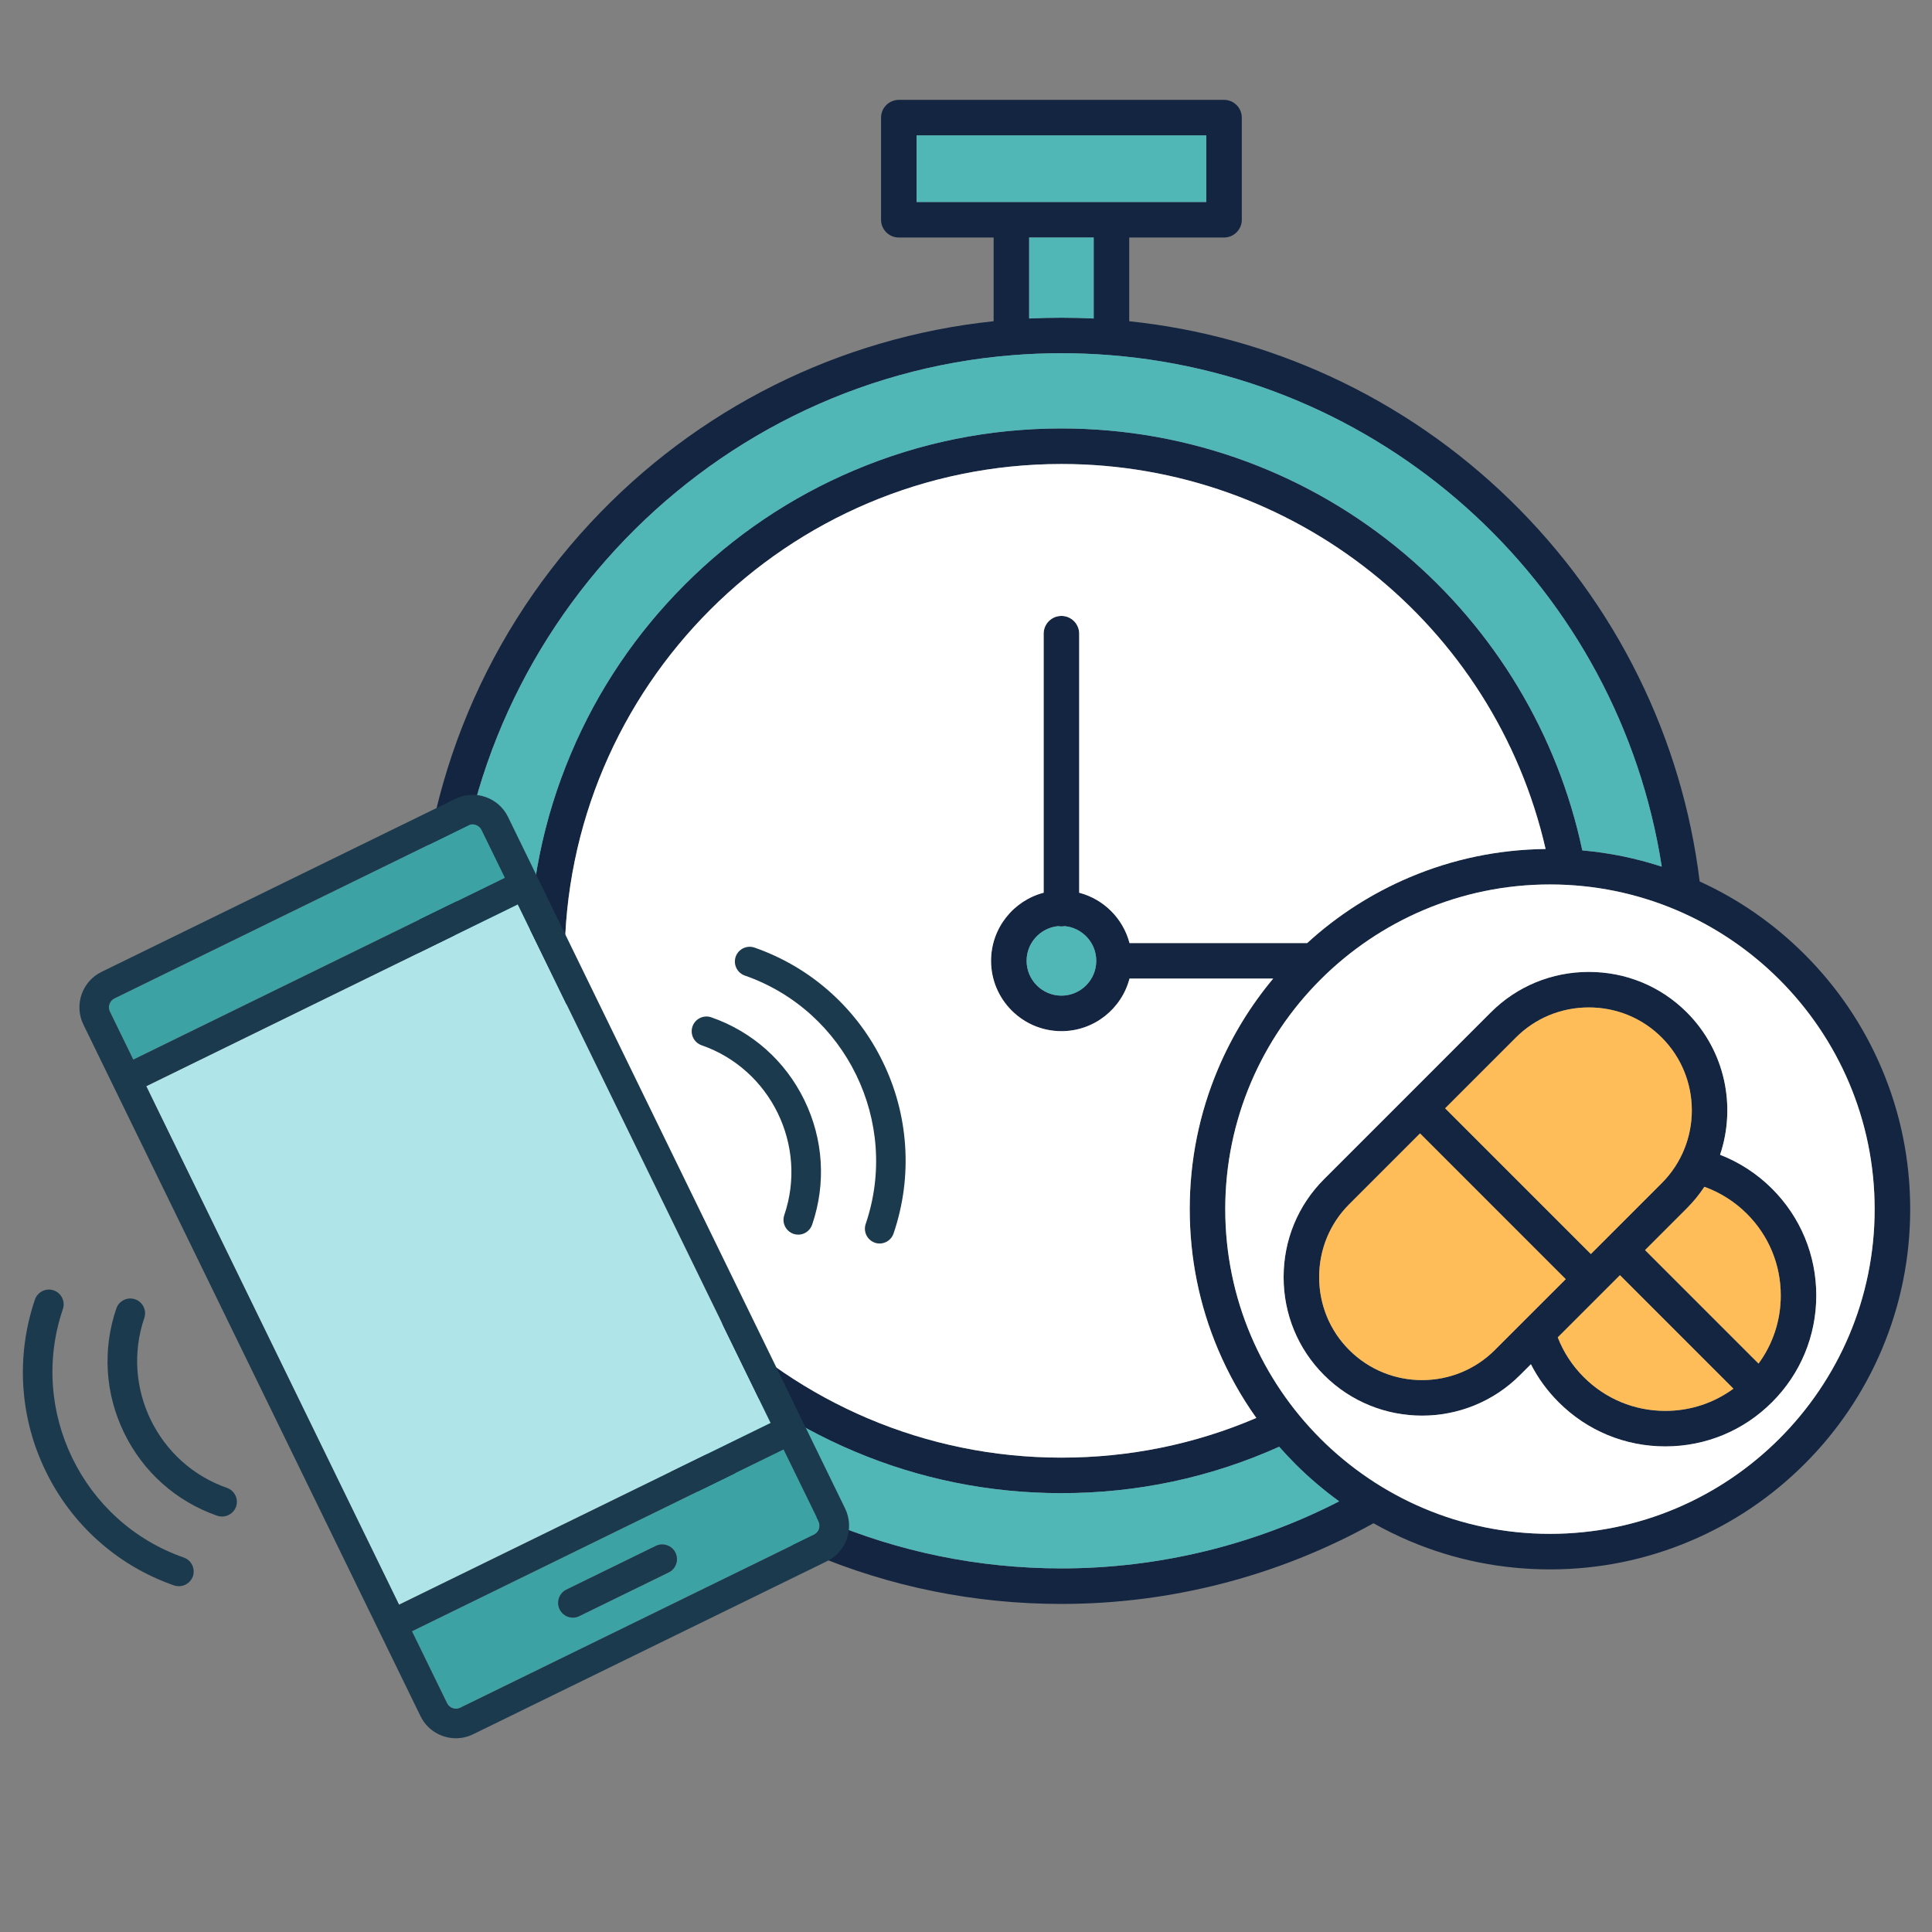 <svg xmlns="http://www.w3.org/2000/svg" xmlns:xlink="http://www.w3.org/1999/xlink" width="500" zoomAndPan="magnify" viewBox="0 0 375 375" height="500" preserveAspectRatio="xMidYMid meet" version="1.0"><rect x="0" y="0" width="375" height="375" fill="#808080" stroke="none"/><defs><clipPath id="1b2e8d5134"><path d="M 81.121 19.383 L 370.859 19.383 L 370.859 311.324 L 81.121 311.324 Z M 81.121 19.383 " clip-rule="nonzero"/></clipPath><clipPath id="b5de6d7ff7"><path d="M 142.488 183.566 L 175.766 183.566 L 175.766 241.711 L 142.488 241.711 Z M 142.488 183.566 " clip-rule="nonzero"/></clipPath><clipPath id="2f6f4ea8c9"><path d="M 15 154.027 L 165 154.027 L 165 337.406 L 15 337.406 Z M 15 154.027 " clip-rule="nonzero"/></clipPath><clipPath id="06f2f7b55e"><path d="M 4.121 250 L 38 250 L 38 308 L 4.121 308 Z M 4.121 250 " clip-rule="nonzero"/></clipPath></defs><g clip-path="url(#1b2e8d5134)"><path fill="#132540" d="M 212.785 186.492 C 212.785 182.977 210.082 180.082 206.648 179.762 C 206.445 179.801 206.238 179.82 206.023 179.82 C 205.805 179.82 205.598 179.801 205.395 179.762 C 201.961 180.082 199.262 182.977 199.262 186.492 C 199.262 190.223 202.293 193.254 206.023 193.254 C 209.75 193.254 212.785 190.223 212.785 186.492 Z M 212.285 61.82 L 212.285 46.102 L 199.758 46.102 L 199.758 61.82 C 201.84 61.719 203.934 61.668 206.023 61.668 C 208.105 61.668 210.203 61.719 212.285 61.82 Z M 234.133 39.207 L 234.133 26.281 L 177.91 26.281 L 177.91 39.207 Z M 273.629 170.273 C 281.992 166.734 290.863 164.895 300 164.789 C 290.012 121.238 251.152 90.062 206.023 90.062 C 152.848 90.062 109.59 133.32 109.59 186.492 C 109.59 239.668 152.848 282.926 206.023 282.926 C 219.195 282.926 231.902 280.336 243.852 275.223 C 240.902 271.082 238.418 266.637 236.418 261.914 C 232.773 253.293 230.926 244.137 230.926 234.695 C 230.926 225.262 232.773 216.102 236.418 207.48 C 239.121 201.105 242.707 195.227 247.125 189.941 L 219.238 189.941 C 217.707 195.809 212.363 200.148 206.023 200.148 C 198.492 200.148 192.363 194.023 192.363 186.492 C 192.363 180.152 196.707 174.809 202.574 173.277 L 202.574 123 C 202.574 121.094 204.117 119.551 206.023 119.551 C 207.926 119.551 209.469 121.094 209.469 123 L 209.469 173.277 C 214.234 174.523 217.992 178.281 219.238 183.047 L 253.723 183.047 C 259.598 177.672 266.285 173.383 273.629 170.273 Z M 307.121 165.059 C 312.387 165.523 317.543 166.582 322.547 168.215 C 314.223 114.613 270.031 73.254 215.461 68.934 C 212.355 68.684 209.18 68.559 206.023 68.559 C 202.867 68.559 199.691 68.684 196.586 68.934 C 135.746 73.75 88.09 125.387 88.09 186.492 C 88.09 251.523 140.992 304.426 206.023 304.426 C 224.82 304.426 243.34 299.938 259.93 291.41 C 256.922 289.227 254.07 286.805 251.402 284.137 C 250.324 283.059 249.289 281.945 248.285 280.809 C 234.977 286.793 220.77 289.82 206.023 289.82 C 192.074 289.82 178.543 287.09 165.801 281.699 C 153.496 276.496 142.445 269.047 132.957 259.559 C 123.469 250.07 116.016 239.02 110.816 226.715 C 105.426 213.973 102.695 200.441 102.695 186.492 C 102.695 172.547 105.426 159.016 110.816 146.273 C 116.016 133.965 123.469 122.918 132.957 113.43 C 142.445 103.941 153.496 96.492 165.801 91.289 C 178.543 85.895 192.074 83.164 206.023 83.164 C 218.402 83.164 230.52 85.336 242.023 89.609 C 253.137 93.742 263.395 99.727 272.512 107.395 C 290.164 122.25 302.387 142.645 307.121 165.059 Z M 363.867 234.695 C 363.867 199.945 335.598 171.672 300.844 171.672 C 266.094 171.672 237.82 199.945 237.82 234.695 C 237.82 269.449 266.094 297.719 300.844 297.719 C 335.598 297.719 363.867 269.449 363.867 234.695 Z M 365.27 207.48 C 368.914 216.102 370.766 225.262 370.766 234.695 C 370.766 244.137 368.914 253.293 365.27 261.914 C 361.746 270.242 356.703 277.719 350.285 284.137 C 343.863 290.559 336.387 295.598 328.062 299.121 C 319.441 302.77 310.281 304.617 300.844 304.617 C 291.406 304.617 282.25 302.77 273.629 299.121 C 271.207 298.098 268.863 296.941 266.59 295.664 C 248.152 305.914 227.25 311.324 206.023 311.324 C 189.172 311.324 172.824 308.02 157.434 301.512 C 142.57 295.223 129.219 286.223 117.754 274.762 C 106.289 263.297 97.293 249.945 91.008 235.082 C 84.496 219.688 81.191 203.344 81.191 186.492 C 81.191 154.895 93.023 124.738 114.512 101.59 C 135.156 79.352 162.875 65.496 192.863 62.352 L 192.863 46.102 L 174.461 46.102 C 172.559 46.102 171.012 44.559 171.012 42.656 L 171.012 22.832 C 171.012 20.93 172.559 19.383 174.461 19.383 L 237.578 19.383 C 239.488 19.383 241.031 20.93 241.031 22.832 L 241.031 42.656 C 241.031 44.559 239.488 46.102 237.578 46.102 L 219.18 46.102 L 219.18 62.352 C 232.723 63.77 245.832 67.363 258.191 73.055 C 271.129 79.02 282.883 87.098 293.133 97.082 C 303.359 107.055 311.742 118.578 318.039 131.348 C 324.215 143.871 328.203 157.23 329.906 171.09 C 337.496 174.555 344.344 179.316 350.285 185.258 C 356.703 191.676 361.746 199.152 365.27 207.48 " fill-opacity="1" fill-rule="nonzero"/></g><path fill="#132540" d="M 303.906 248.285 L 275.625 219.996 L 261.875 233.746 C 258.117 237.504 256.047 242.527 256.047 247.887 C 256.047 253.25 258.117 258.273 261.875 262.027 C 269.672 269.828 282.363 269.828 290.16 262.027 Z M 322.531 229.66 C 330.332 221.863 330.332 209.172 322.531 201.375 C 318.773 197.613 313.75 195.543 308.391 195.543 C 303.031 195.543 298.008 197.613 294.246 201.375 L 280.5 215.121 L 308.785 243.406 Z M 336.453 269.543 L 314.43 247.516 L 302.359 259.582 C 303.484 262.477 305.176 265.066 307.398 267.289 C 311.629 271.523 317.254 273.852 323.238 273.852 C 328.059 273.852 332.641 272.34 336.453 269.543 Z M 341.332 264.668 C 344.133 260.852 345.645 256.266 345.645 251.449 C 345.645 245.465 343.312 239.836 339.078 235.605 C 336.73 233.258 333.906 231.469 330.82 230.359 C 329.844 231.836 328.707 233.238 327.406 234.535 L 319.305 242.641 Z M 343.957 230.73 C 349.492 236.262 352.539 243.621 352.539 251.449 C 352.539 259.273 349.492 266.629 343.957 272.164 C 338.426 277.699 331.066 280.746 323.238 280.746 C 315.41 280.746 308.055 277.699 302.523 272.164 C 300.328 269.973 298.531 267.504 297.148 264.797 L 295.035 266.906 C 289.793 272.148 282.906 274.773 276.02 274.773 C 269.129 274.773 262.242 272.148 257 266.906 C 251.938 261.848 249.148 255.094 249.148 247.887 C 249.148 240.688 251.938 233.934 257 228.871 L 273.188 212.684 L 289.371 196.496 C 294.434 191.438 301.188 188.648 308.391 188.648 C 315.594 188.648 322.348 191.438 327.406 196.496 C 334.871 203.961 337.023 214.754 333.863 224.141 C 337.625 225.602 341.066 227.84 343.957 230.73 " fill-opacity="1" fill-rule="nonzero"/><path fill="#ffffff" d="M 352.539 251.449 C 352.539 243.621 349.492 236.262 343.957 230.73 C 341.066 227.84 337.625 225.602 333.863 224.141 C 337.023 214.754 334.871 203.961 327.406 196.496 C 322.348 191.438 315.594 188.648 308.391 188.648 C 301.188 188.648 294.434 191.438 289.371 196.496 L 273.188 212.684 L 257 228.871 C 251.938 233.934 249.148 240.688 249.148 247.887 C 249.148 255.094 251.938 261.848 257 266.906 C 262.242 272.148 269.129 274.773 276.02 274.773 C 282.906 274.773 289.793 272.148 295.035 266.906 L 297.148 264.797 C 298.531 267.504 300.328 269.973 302.523 272.164 C 308.055 277.699 315.41 280.746 323.238 280.746 C 331.066 280.746 338.426 277.699 343.957 272.164 C 349.492 266.629 352.539 259.273 352.539 251.449 Z M 300.844 171.672 C 335.598 171.672 363.867 199.945 363.867 234.695 C 363.867 269.449 335.598 297.719 300.844 297.719 C 266.094 297.719 237.82 269.449 237.82 234.695 C 237.82 199.945 266.094 171.672 300.844 171.672 " fill-opacity="1" fill-rule="nonzero"/><path fill="#ffffff" d="M 300 164.789 C 290.863 164.895 281.992 166.734 273.629 170.273 C 266.285 173.383 259.598 177.672 253.723 183.047 L 219.238 183.047 C 217.992 178.281 214.234 174.523 209.469 173.277 L 209.469 123 C 209.469 121.094 207.926 119.551 206.023 119.551 C 204.117 119.551 202.574 121.094 202.574 123 L 202.574 173.277 C 196.707 174.809 192.363 180.152 192.363 186.492 C 192.363 194.023 198.492 200.148 206.023 200.148 C 212.363 200.148 217.707 195.809 219.238 189.941 L 247.125 189.941 C 242.707 195.227 239.121 201.105 236.418 207.48 C 232.773 216.102 230.926 225.262 230.926 234.695 C 230.926 244.137 232.773 253.293 236.418 261.914 C 238.418 266.637 240.902 271.082 243.852 275.223 C 231.902 280.336 219.195 282.926 206.023 282.926 C 152.848 282.926 109.59 239.668 109.59 186.492 C 109.59 133.32 152.848 90.062 206.023 90.062 C 251.152 90.062 290.012 121.238 300 164.789 " fill-opacity="1" fill-rule="nonzero"/><path fill="#ffbd59" d="M 345.645 251.449 C 345.645 256.266 344.133 260.852 341.332 264.668 L 319.305 242.641 L 327.406 234.535 C 328.707 233.238 329.844 231.836 330.82 230.359 C 333.906 231.469 336.73 233.258 339.078 235.605 C 343.312 239.836 345.645 245.465 345.645 251.449 " fill-opacity="1" fill-rule="nonzero"/><path fill="#ffbd59" d="M 314.43 247.516 L 336.453 269.543 C 332.641 272.34 328.059 273.852 323.238 273.852 C 317.254 273.852 311.629 271.523 307.398 267.289 C 305.176 265.066 303.484 262.477 302.359 259.582 L 314.43 247.516 " fill-opacity="1" fill-rule="nonzero"/><path fill="#ffbd59" d="M 322.531 201.375 C 330.332 209.172 330.332 221.863 322.531 229.66 L 308.785 243.406 L 280.5 215.121 L 294.246 201.375 C 298.008 197.613 303.031 195.543 308.391 195.543 C 313.75 195.543 318.773 197.613 322.531 201.375 " fill-opacity="1" fill-rule="nonzero"/><path fill="#ffbd59" d="M 275.625 219.996 L 303.906 248.285 L 290.16 262.027 C 282.363 269.828 269.672 269.828 261.875 262.027 C 258.117 258.273 256.047 253.25 256.047 247.887 C 256.047 242.527 258.117 237.504 261.875 233.746 L 275.625 219.996 " fill-opacity="1" fill-rule="nonzero"/><path fill="#51b6b6" d="M 322.547 168.215 C 317.543 166.582 312.387 165.523 307.121 165.059 C 302.387 142.645 290.164 122.25 272.512 107.395 C 263.395 99.727 253.137 93.742 242.023 89.609 C 230.52 85.336 218.402 83.164 206.023 83.164 C 192.074 83.164 178.543 85.895 165.801 91.289 C 153.496 96.492 142.445 103.941 132.957 113.43 C 123.469 122.918 116.016 133.965 110.816 146.273 C 105.426 159.016 102.695 172.547 102.695 186.492 C 102.695 200.441 105.426 213.973 110.816 226.715 C 116.016 239.02 123.469 250.07 132.957 259.559 C 142.445 269.047 153.496 276.496 165.801 281.699 C 178.543 287.09 192.074 289.82 206.023 289.82 C 220.77 289.82 234.977 286.793 248.285 280.809 C 249.289 281.945 250.324 283.059 251.402 284.137 C 254.07 286.805 256.922 289.227 259.93 291.41 C 243.34 299.938 224.82 304.426 206.023 304.426 C 140.992 304.426 88.09 251.523 88.09 186.492 C 88.09 125.387 135.746 73.75 196.586 68.934 C 199.691 68.684 202.867 68.559 206.023 68.559 C 209.18 68.559 212.355 68.684 215.461 68.934 C 270.031 73.254 314.223 114.613 322.547 168.215 " fill-opacity="1" fill-rule="nonzero"/><path fill="#51b6b6" d="M 234.133 26.281 L 234.133 39.207 L 177.91 39.207 L 177.91 26.281 L 234.133 26.281 " fill-opacity="1" fill-rule="nonzero"/><path fill="#51b6b6" d="M 212.285 46.102 L 212.285 61.82 C 210.203 61.719 208.105 61.668 206.023 61.668 C 203.934 61.668 201.84 61.719 199.758 61.82 L 199.758 46.102 L 212.285 46.102 " fill-opacity="1" fill-rule="nonzero"/><path fill="#51b6b6" d="M 206.648 179.762 C 210.082 180.082 212.785 182.977 212.785 186.492 C 212.785 190.223 209.75 193.254 206.023 193.254 C 202.293 193.254 199.262 190.223 199.262 186.492 C 199.262 182.977 201.961 180.082 205.395 179.762 C 205.598 179.801 205.805 179.82 206.023 179.82 C 206.238 179.82 206.445 179.801 206.648 179.762 " fill-opacity="1" fill-rule="nonzero"/><path fill="#3da2a4" d="M 129.797 305.207 C 131.219 304.516 131.801 302.793 131.109 301.371 C 130.418 299.953 128.703 299.367 127.281 300.059 L 109.93 308.539 C 108.512 309.234 107.926 310.953 108.621 312.375 C 109.121 313.391 110.133 313.988 111.195 313.988 C 111.613 313.988 112.043 313.891 112.449 313.688 Z M 158.91 295.316 C 159.363 296.262 158.969 297.41 158.027 297.875 L 89.324 331.473 C 88.383 331.926 87.238 331.531 86.773 330.586 L 79.965 316.625 L 152.086 281.344 L 158.91 295.316 " fill-opacity="1" fill-rule="nonzero"/><path fill="#3da2a4" d="M 93.449 161.078 L 97.992 170.383 L 25.871 205.668 L 21.328 196.348 C 20.875 195.406 21.266 194.262 22.211 193.793 L 90.91 160.195 C 91.816 159.742 92.984 160.148 93.449 161.078 " fill-opacity="1" fill-rule="nonzero"/><path fill="#afe5e9" d="M 100.5 175.543 L 149.582 276.195 L 77.449 311.465 L 28.387 210.828 L 100.5 175.543 " fill-opacity="1" fill-rule="nonzero"/><g clip-path="url(#b5de6d7ff7)"><path fill="#1c3a4e" d="M 175.676 222.246 C 176.082 228.074 175.328 233.844 173.445 239.406 C 173.039 240.613 171.93 241.367 170.738 241.367 C 170.43 241.367 170.117 241.32 169.82 241.211 C 168.328 240.699 167.52 239.074 168.031 237.566 C 174.746 217.836 164.215 196.207 144.562 189.352 C 143.07 188.824 142.285 187.199 142.797 185.695 C 143.32 184.203 144.945 183.414 146.445 183.926 C 151.992 185.863 156.988 188.824 161.316 192.73 C 165.488 196.504 168.879 201.008 171.348 206.098 C 173.828 211.184 175.281 216.617 175.676 222.246 " fill-opacity="1" fill-rule="nonzero"/></g><g clip-path="url(#2f6f4ea8c9)"><path fill="#1c3a4e" d="M 97.992 170.383 L 93.449 161.078 C 92.984 160.148 91.816 159.742 90.91 160.195 L 22.211 193.793 C 21.266 194.262 20.875 195.406 21.328 196.348 L 25.871 205.668 Z M 149.582 276.195 L 100.5 175.543 L 28.387 210.828 L 77.457 311.477 Z M 158.027 297.875 C 158.969 297.41 159.363 296.262 158.91 295.316 L 152.086 281.344 L 79.965 316.625 L 86.773 330.586 C 87.238 331.531 88.383 331.926 89.324 331.473 Z M 164.035 292.797 C 165.883 296.582 164.309 301.168 160.531 303.023 L 91.828 336.621 C 90.754 337.145 89.609 337.395 88.488 337.395 C 85.664 337.395 82.945 335.82 81.621 333.109 L 16.188 198.871 C 14.34 195.082 15.914 190.5 19.695 188.648 L 88.395 155.047 C 90.23 154.152 92.293 154.02 94.227 154.691 C 96.156 155.359 97.707 156.73 98.602 158.559 L 164.035 292.797 " fill-opacity="1" fill-rule="nonzero"/></g><path fill="#1c3a4e" d="M 156.129 213.539 C 159.828 221.133 160.363 229.711 157.645 237.688 C 157.238 238.895 156.129 239.645 154.938 239.645 C 154.625 239.645 154.316 239.598 154.02 239.492 C 152.527 238.977 151.719 237.352 152.23 235.848 C 156.82 222.363 149.617 207.562 136.18 202.883 C 134.688 202.359 133.902 200.734 134.414 199.23 C 134.938 197.734 136.559 196.945 138.062 197.461 C 146.016 200.23 152.434 205.941 156.129 213.539 " fill-opacity="1" fill-rule="nonzero"/><path fill="#1c3a4e" d="M 131.109 301.371 C 131.801 302.793 131.219 304.516 129.797 305.207 L 112.449 313.688 C 112.043 313.891 111.613 313.988 111.195 313.988 C 110.133 313.988 109.121 313.391 108.621 312.375 C 107.926 310.953 108.512 309.234 109.93 308.539 L 127.281 300.059 C 128.703 299.367 130.418 299.953 131.109 301.371 " fill-opacity="1" fill-rule="nonzero"/><path fill="#1c3a4e" d="M 44.055 288.797 C 45.547 289.32 46.336 290.945 45.82 292.449 C 45.391 293.621 44.281 294.363 43.102 294.363 C 42.793 294.363 42.469 294.312 42.16 294.207 C 34.207 291.434 27.793 285.727 24.094 278.129 C 20.398 270.535 19.859 261.957 22.578 253.98 C 23.09 252.484 24.711 251.676 26.215 252.188 C 27.707 252.699 28.52 254.328 28.004 255.832 C 23.414 269.316 30.617 284.113 44.055 288.797 " fill-opacity="1" fill-rule="nonzero"/><g clip-path="url(#06f2f7b55e)"><path fill="#1c3a4e" d="M 35.672 302.316 C 37.164 302.84 37.949 304.469 37.438 305.973 C 37.008 307.141 35.91 307.883 34.719 307.883 C 34.41 307.883 34.086 307.836 33.777 307.727 C 28.23 305.793 23.234 302.832 18.906 298.926 C 14.73 295.152 11.348 290.648 8.875 285.559 C 6.395 280.469 4.941 275.035 4.547 269.41 C 4.145 263.582 4.895 257.812 6.777 252.25 C 7.293 250.754 8.914 249.941 10.414 250.457 C 11.906 250.969 12.719 252.594 12.203 254.098 C 5.488 273.832 16.02 295.461 35.672 302.316 " fill-opacity="1" fill-rule="nonzero"/></g></svg>